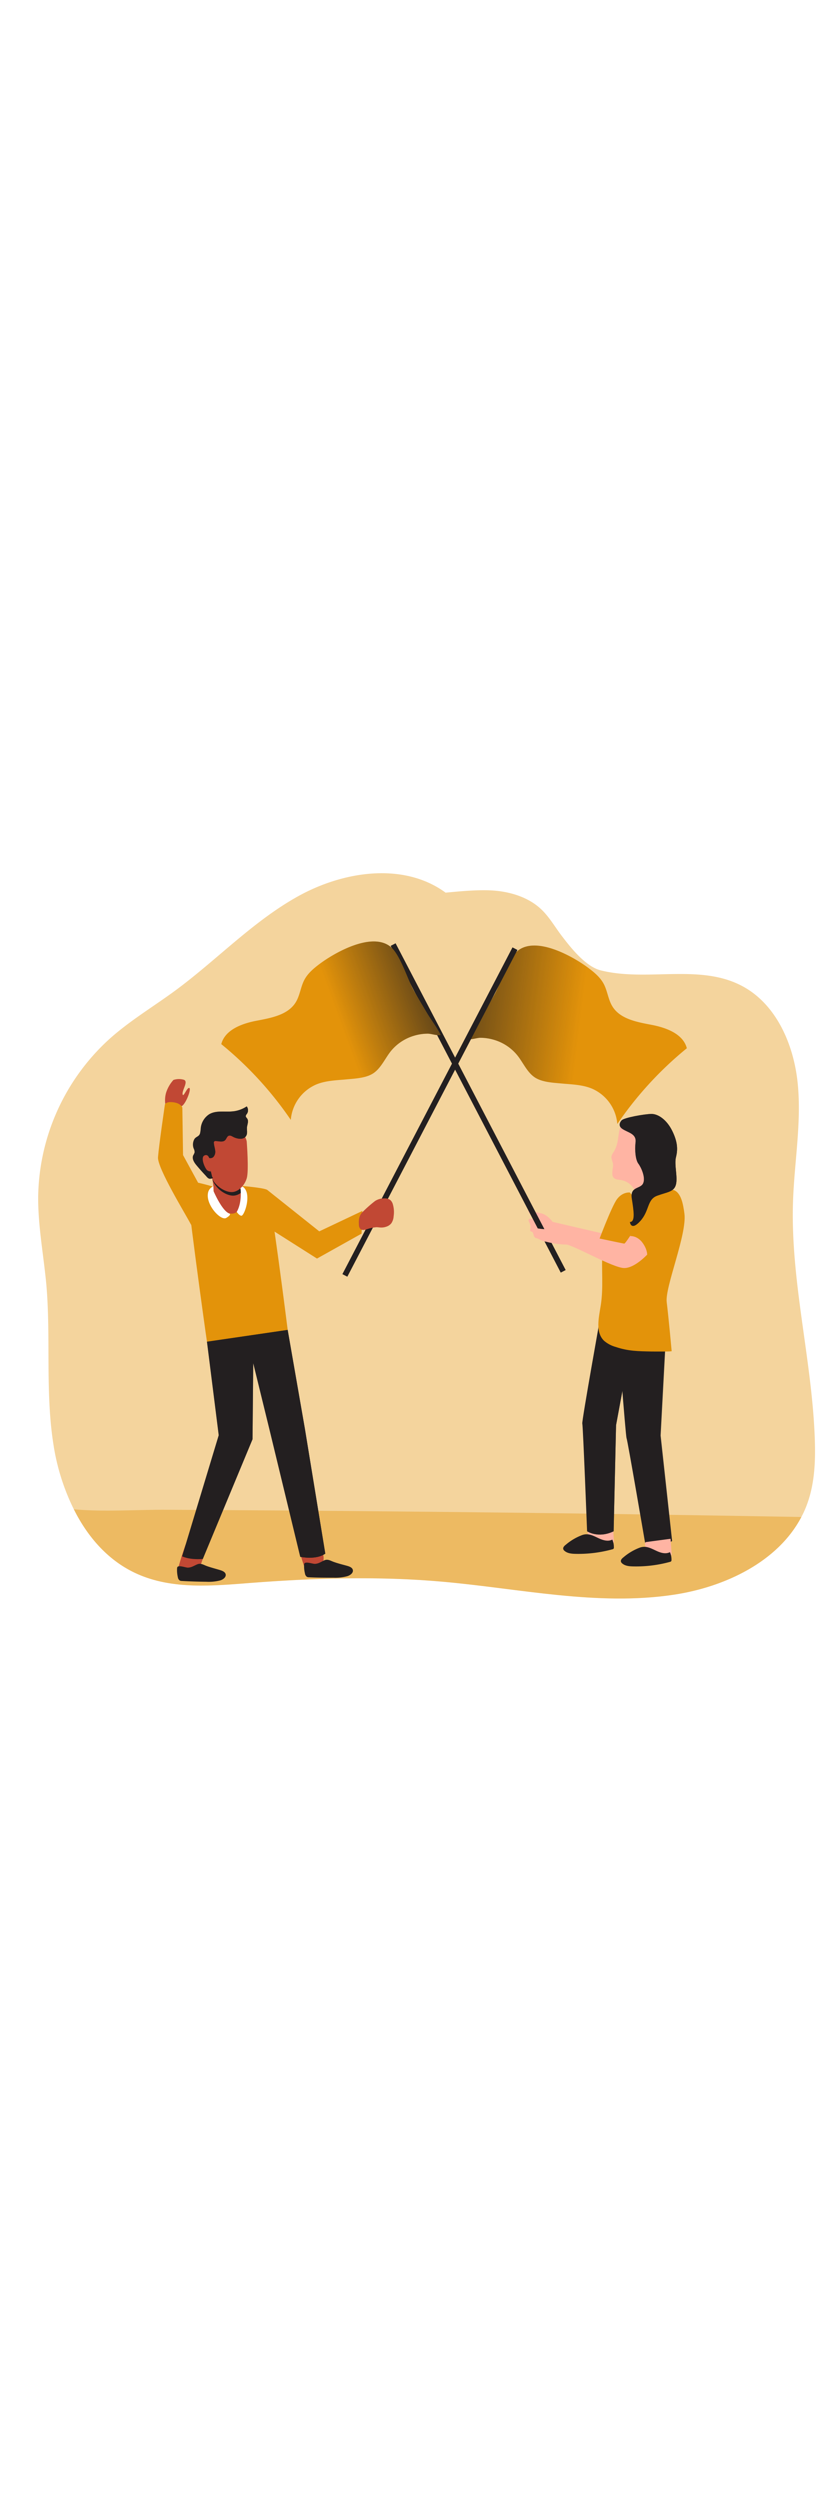 <svg xmlns="http://www.w3.org/2000/svg" xmlns:xlink="http://www.w3.org/1999/xlink" id="_0309_crossed_flags" class="illustrations_image" data-imageid="crossed-flags-56" style="width:166px" viewBox="0 0 500 500"><defs><linearGradient id="linear-gradient-crossed-flags-56" x1="660.32" x2="792.42" y1="2837.79" y2="2837.79" gradientTransform="matrix(1 0 0 -1 -527.02 2955.65)" gradientUnits="userSpaceOnUse"><stop offset="0" stop-color="#231f20" stop-opacity="0" style="-darkreader-inline-stopcolor:#1c1e1f"/><stop offset="1" stop-color="#231f20" style="-darkreader-inline-stopcolor:#1c1e1f"/></linearGradient><linearGradient xlink:href="#linear-gradient-crossed-flags-56" id="linear-gradient-2-crossed-flags-56" x1="732.75" x2="811.13" y1="2840.81" y2="2869.33"/><linearGradient xlink:href="#linear-gradient-crossed-flags-56" id="linear-gradient-3-crossed-flags-56" x1="877.76" x2="909.18" y1="2601.28" y2="2601.28"/><linearGradient xlink:href="#linear-gradient-crossed-flags-56" id="linear-gradient-4-crossed-flags-56" x1="898.95" x2="931.9" y1="2595.2" y2="2595.2"/><linearGradient xlink:href="#linear-gradient-crossed-flags-56" id="linear-gradient-5-crossed-flags-56" x1="900.28" x2="934.9" y1="2753.89" y2="2753.89"/><linearGradient xlink:href="#linear-gradient-crossed-flags-56" id="linear-gradient-6-crossed-flags-56" x1="875.69" x2="766.13" y1="2835.19" y2="2848.55"/><linearGradient xlink:href="#linear-gradient-crossed-flags-56" id="linear-gradient-7-crossed-flags-56" x1="127.31" x2="145.86" y1="210.1" y2="210.1"/><linearGradient xlink:href="#linear-gradient-crossed-flags-56" id="linear-gradient-8-crossed-flags-56" x1="636.73" x2="722.98" y1="2588.47" y2="2588.47"/><linearGradient xlink:href="#linear-gradient-crossed-flags-56" id="linear-gradient-9-crossed-flags-56" x1="643.09" x2="676.37" y1="2770.4" y2="2770.4"/><style>.cls-11_crossed-flags-56,.cls-12_crossed-flags-56,.cls-13_crossed-flags-56,.cls-14_crossed-flags-56,.cls-15_crossed-flags-56,.cls-2_crossed-flags-56{stroke-width:0}.cls-2_crossed-flags-56{isolation:isolate;opacity:.4;fill:#68e1fd}.cls-15_crossed-flags-56{fill:#68e1fd}.cls-11_crossed-flags-56{fill:#231f20}.cls-12_crossed-flags-56{fill:#c14834}.cls-13_crossed-flags-56{fill:#fff}.cls-14_crossed-flags-56{fill:#ffb4a3}</style></defs><path d="M486.41 402.51c-1 2.86-2.23 5.65-3.66 8.32-14.09 26.95-45.97 42.13-76.69 46.79-46.34 7.02-93.26-3.77-139.95-7.85-38.21-3.36-76.71-2.17-114.96.76-23.03 1.8-47.19 4.04-68.27-5.32-17.24-7.59-29.9-21.99-38.4-39.01a132.998 132.998 0 0 1-12.25-38.82c-5.06-31.89-1.52-64.54-4.33-96.71-1.65-17.71-5.08-35.33-4.9-53.13.64-36.44 16.44-70.97 43.59-95.27 12.05-10.66 25.94-18.99 38.91-28.51 25.15-18.53 46.94-41.85 74.27-56.97 27.33-15.12 63.47-20.53 88.67-2.06 9.59-.92 22.28-2.17 31.83-.99 9.55 1.18 19.1 4.56 26.01 11.24 4.83 4.65 8.16 10.63 12.25 15.94 5.56 7.31 14.33 18.29 23.24 20.59 27.59 6.96 58.74-3.89 84.19 8.89 21.33 10.63 32.16 35.37 34.57 59.06 2.41 23.69-2.02 47.52-2.81 71.34-1.58 47.58 11.29 94.53 13.09 142.11.51 13.35.1 27.03-4.4 39.61Z" class="cls-2_crossed-flags-56 targetColor" style="fill:#e3930a;darkreader-inline-fill:#ffbe34"/><path d="M482.75 410.83c-14.09 26.95-45.97 42.13-76.69 46.79-46.34 7.02-93.26-3.77-139.95-7.85-38.21-3.36-76.71-2.17-114.96.76-23.03 1.8-47.19 4.04-68.27-5.32-17.24-7.59-29.9-21.99-38.4-39.01 18.56 1.64 37.93.15 56.5.28 88.07.45 176.13 1.27 264.18 2.47 39.19.56 78.39 1.18 117.6 1.87Z" class="cls-2_crossed-flags-56 targetColor" style="fill:#e3930a;darkreader-inline-fill:#ffbe34"/><path d="M371.93 235.91s-3.47 5.19-4.03 5.18-34.98-8.04-34.98-8.04-3.25-4.59-7.26-5.23c-2.8-.46-6.76-1.83-7.31-2.42s-.27 2.61 2.17 4.01c.68.39 2.41 1.08 1.35 1.74s-2.58-.68-3.33.42c-.37.55 0 1.27.34 1.85.39.77.64 1.61.72 2.47.05.55-.41 2.17-.17 2.57.41.72 3.08 1.01 3.83 1.18 3.11.77 6.3 1.21 9.5 1.32 3.96.08 28.03 14.7 34.83 14.83 6.79.13 14.89-8.78 14.89-8.78s-.85-7.77-4.54-10.19c-3.7-2.42-5.99-.93-5.99-.93Z" class="cls-14_crossed-flags-56"/><path d="M379.43 215.35s-4.28-.55-7.7 3.96-11.71 26.91-11.71 26.91 4.2-1.79 8.86 2.17c4.66 3.96 4.51 7.59 4.51 7.59s13.31-13.21 13.78-19.82c.48-6.61-.75-12.79-7.74-20.79Z" class="cls-15_crossed-flags-56 targetColor" style="fill:#e3930a;darkreader-inline-fill:#ffbe34"/><path d="M192.5 77.69c-3.58 2.68-7.09 5.66-9.17 9.6-2.24 4.27-2.64 9.36-5.17 13.47-4.71 7.66-14.82 9.43-23.64 11.12-8.82 1.69-18.97 5.42-21.22 14.09a214.97 214.97 0 0 1 41.88 45.64 25.49 25.49 0 0 1 15.42-21.37c5.73-2.34 12-2.46 18.08-3.03 5.24-.5 12.09-.75 16.5-3.88s6.72-8.61 10.11-12.94c3.57-4.46 8.41-7.73 13.87-9.4 2.77-.86 5.65-1.31 8.55-1.32 2.1 0 5.89 1.39 7.68.7-2.29-4.61-5.69-8.94-8.33-13.38-2.64-4.44-5.34-8.95-7.9-13.49-3.81-6.77-8.2-21.89-14.24-26.45-11.45-8.63-33.42 3.89-42.42 10.64Z" style="stroke-width:0;fill:url(#linear-gradient)"/><path d="m235.337 66.774 2.972-1.547 102.466 196.837-2.971 1.547z" class="cls-11_crossed-flags-56"/><path d="M192.5 77.69c-3.58 2.68-7.09 5.66-9.17 9.6-2.24 4.27-2.64 9.36-5.17 13.47-4.71 7.66-14.82 9.43-23.64 11.12-8.82 1.69-18.97 5.42-21.22 14.09a214.97 214.97 0 0 1 41.88 45.64 25.49 25.49 0 0 1 15.42-21.37c5.73-2.34 12-2.46 18.08-3.03 5.24-.5 12.09-.75 16.5-3.88s6.72-8.61 10.11-12.94c3.57-4.46 8.41-7.73 13.87-9.4 2.77-.86 5.65-1.31 8.55-1.32 2.1 0 5.89 1.39 7.68.7-2.29-4.61-5.69-8.94-8.33-13.38-2.64-4.44-5.34-8.95-7.9-13.49-3.81-6.77-8.2-21.89-14.24-26.45-11.45-8.63-33.42 3.89-42.42 10.64Z" class="cls-15_crossed-flags-56 targetColor" style="fill:#e3930a;darkreader-inline-fill:#ffbe34"/><path d="M192.5 77.69c-3.58 2.68-7.09 5.66-9.17 9.6-2.24 4.27-2.64 9.36-5.17 13.47-4.71 7.66-14.82 9.43-23.64 11.12-8.82 1.69-18.97 5.42-21.22 14.09a214.97 214.97 0 0 1 41.88 45.64 25.49 25.49 0 0 1 15.42-21.37c5.73-2.34 12-2.46 18.08-3.03 5.24-.5 12.09-.75 16.5-3.88s6.72-8.61 10.11-12.94c3.57-4.46 8.41-7.73 13.87-9.4 2.77-.86 5.65-1.31 8.55-1.32 2.1 0 5.89 1.39 7.68.7-2.29-4.61-5.69-8.94-8.33-13.38-2.64-4.44-5.34-8.95-7.9-13.49-3.81-6.77-8.2-21.89-14.24-26.45-11.45-8.63-33.42 3.89-42.42 10.64Z" style="fill:url(#linear-gradient-2-crossed-flags-56);stroke-width:0"/><path d="m403.73 423.3.69 9.7a9.41 9.41 0 0 1-5.58 1.3c-2.95-.37-8.85-6.44-10.27-6.13l.05-2.89M369.22 416.38l.7 9.7c-1.68 1-3.63 1.45-5.58 1.3-2.96-.38-8.86-6.44-10.28-6.14l.05-2.88" class="cls-14_crossed-flags-56"/><path d="M362.17 287.49s-11.82 65.83-11.39 67.03c.43 1.2 2.89 64.92 2.89 64.92s6.64 4.49 15.99 0l1.46-63.93 11.05-59.7s-15.32-9.99-20.01-8.32Z" class="cls-11_crossed-flags-56"/><path d="M362.17 287.49s-11.82 65.83-11.39 67.03c.43 1.2 2.89 64.92 2.89 64.92s6.64 4.49 15.99 0l1.46-63.93 11.05-59.7s-15.32-9.99-20.01-8.32Z" style="fill:url(#linear-gradient-3-crossed-flags-56);stroke-width:0"/><path d="M371.67 293.17s5.2 69.07 5.78 70.2 11.13 62.85 11.13 62.85 7.37 4.72 16.06-.94l-6.87-63.52 3.19-60.68s-24.82-10.18-29.28-7.9Z" class="cls-11_crossed-flags-56"/><path d="M371.93 293.17s5.19 69.07 5.78 70.2c.59 1.13 11.12 62.85 11.12 62.85s7.38 4.72 16.06-.94L398 361.76l3.2-60.68s-24.83-10.18-29.26-7.9Z" style="fill:url(#linear-gradient-4-crossed-flags-56);stroke-width:0"/><path d="M405.42 213.75c-.48-.14-.98-.21-1.48-.22-8.67-.23-21.03 2.24-28.17 7.59-8.8 6.61-12.18 18.29-12.87 29.26-.69 10.97.73 22.11-1 32.98-1.16 7.35-3.35 16.06 1.95 21.28 2.01 1.74 4.39 3.01 6.96 3.72 7.59 2.58 13.69 2.61 21.45 2.77.62 0 12.4.14 12.36-.22 0-.09-1.86-20.47-2.99-29.52-1.13-9.05 12.36-40.92 10.66-53.38-.73-5.47-1.94-12.9-6.86-14.26Z" class="cls-15_crossed-flags-56 targetColor" style="fill:#e3930a;darkreader-inline-fill:#ffbe34"/><path d="M380 240.89s-3.37 5.26-3.93 5.26-35.11-7.36-35.11-7.36-3.39-4.53-7.36-5.1c-2.81-.39-6.79-1.69-7.37-2.26s-.22 2.61 2.28 3.97c.4.23 2.24 1.08 1.91 1.74-.34.66-2.07.31-2.5.29-1.46-.08-2.91-.27-4.33-.48-1.42-.21-3.86-.9-3.07 1.57.21.64.61 1.21.81 1.85.09.68.33 1.33.7 1.91.39.33.85.55 1.35.65.92.3 1.8.7 2.62 1.21 1.04.45 2.13.75 3.25.91 1.25.35 2.51.61 3.78.83 2.61.51 5.27.78 7.93.82 3.97 0 28.32 14.16 35.11 14.16s14.72-9.06 14.72-9.06-.99-7.76-4.74-10.11c-3.75-2.35-6.06-.81-6.06-.81ZM373.8 175.37c-1.83 5.48-.83 10.5-4.27 15.76-2.17 3.25-.91 3.67-.26 6.9.56 2.83-2.84 9.06 3.39 9.62s9.63 4.53 10.76 9.62c0 0 2.83-3.39 6.23-7.92 3.4-4.53-.56-7.37-1.7-15.29s-2.26-16.99-6.27-19.78-6.74-2.31-7.88 1.08Z" class="cls-14_crossed-flags-56"/><path d="M374.37 171.98s-2.83 2.83.56 5.09 8.5 2.83 7.93 7.93 0 10.75 1.7 13 4.53 8.48 2.83 11.92c-1.7 3.44-7.93 1.7-6.79 9.06s2.26 14.15-1.14 14.15c0 0 .57 5.67 6.23-.56s3.97-13 10.2-15.29c6.23-2.29 10.19-2.26 11.32-6.79s-1.14-11.92 0-16.42c1.14-4.5 1.08-9.06-2.26-15.85-3.35-6.79-8.5-10.2-12.46-10.2s-16.98 2.25-18.12 3.96Z" class="cls-11_crossed-flags-56"/><path d="M374.37 171.98s-2.83 2.83.56 5.09 8.5 2.83 7.93 7.93 0 10.75 1.7 13 4.53 8.48 2.83 11.92c-1.7 3.44-7.93 1.7-6.79 9.06s2.26 14.15-1.14 14.15c0 0 .57 5.67 6.23-.56s3.97-13 10.2-15.29c6.23-2.29 10.19-2.26 11.32-6.79s-1.14-11.92 0-16.42c1.14-4.5 1.08-9.06-2.26-15.85-3.35-6.79-8.5-10.2-12.46-10.2s-16.98 2.25-18.12 3.96Z" style="fill:url(#linear-gradient-5-crossed-flags-56);stroke-width:0"/><path d="M406.6 217.27s-3.96-1.7-8.48 1.7-18.61 22.65-18.61 22.65 4.53-.56 7.93 4.53 2.26 8.5 2.26 8.5 16.42-9.06 18.68-15.29c2.26-6.23 2.77-12.46-1.79-22.08Z" class="cls-15_crossed-flags-56 targetColor" style="fill:#e3930a;darkreader-inline-fill:#ffbe34"/><path d="M340.65 427.67c-.76.63-1.58 1.5-1.35 2.46.13.43.4.81.76 1.08 1.73 1.53 4.23 1.76 6.5 1.82 7.55.18 15.08-.75 22.36-2.75.54-.04.94-.51.89-1.05 0-.04 0-.07-.01-.11.03-1.62-.29-3.22-.95-4.69-2.43 1.31-5.42.47-7.95-.68-3.44-1.58-6.3-3.32-10.03-2.1a32.989 32.989 0 0 0-10.2 6.03Z" class="cls-11_crossed-flags-56"/><path d="m403.96 423.94.69 9.75c-1.68 1-3.63 1.45-5.58 1.29-2.95-.37-8.85-6.43-10.27-6.13l.05-2.88" class="cls-14_crossed-flags-56"/><path d="M375.4 435.24c-.77.63-1.58 1.5-1.35 2.46.14.43.4.81.75 1.08 1.74 1.53 4.24 1.76 6.5 1.81 7.54.18 15.07-.74 22.34-2.74.24-.04.46-.15.64-.31.18-.25.27-.55.24-.86.03-1.62-.29-3.22-.95-4.69-2.43 1.32-5.42.48-7.94-.68-3.45-1.58-6.3-3.32-10.03-2.1a33.085 33.085 0 0 0-10.19 6.04Z" class="cls-11_crossed-flags-56"/><path d="M100.04 164.3c-.8-2.86-.82-5.88-.07-8.76.89-2.97 2.43-5.7 4.52-7.99a10.5 10.5 0 0 1 6.3-.1c2.83 1.08-1.17 6.2-.8 8.67.37 2.47 2.7-4.33 4.06-3.73s-2.17 9.88-4.75 11.04" class="cls-12_crossed-flags-56"/><path d="M354.56 80.17c3.58 2.68 7.09 5.66 9.17 9.6 2.24 4.27 2.65 9.36 5.18 13.47 4.7 7.66 14.81 9.43 23.63 11.12 8.82 1.69 18.97 5.42 21.22 14.09a214.97 214.97 0 0 0-41.88 45.64 25.464 25.464 0 0 0-15.42-21.37c-5.72-2.34-12-2.46-18.08-3.03-5.24-.5-12.09-.75-16.5-3.88s-6.71-8.61-10.11-12.94a28.401 28.401 0 0 0-13.87-9.4c-2.77-.86-5.64-1.31-8.54-1.32-2.11 0-5.89 1.39-7.69.7 2.29-4.64 5.69-8.97 8.39-13.42 2.7-4.44 5.34-8.95 7.9-13.49 3.83-6.77 8.2-21.89 14.25-26.45 11.43-8.59 33.35 3.92 42.36 10.67Z" class="cls-15_crossed-flags-56 targetColor" style="fill:#e3930a;darkreader-inline-fill:#ffbe34"/><path d="M354.56 80.17c3.58 2.68 7.09 5.66 9.17 9.6 2.24 4.27 2.65 9.36 5.18 13.47 4.7 7.66 14.81 9.43 23.63 11.12 8.82 1.69 18.97 5.42 21.22 14.09a214.97 214.97 0 0 0-41.88 45.64 25.464 25.464 0 0 0-15.42-21.37c-5.72-2.34-12-2.46-18.08-3.03-5.24-.5-12.09-.75-16.5-3.88s-6.71-8.61-10.11-12.94a28.401 28.401 0 0 0-13.87-9.4c-2.77-.86-5.64-1.31-8.54-1.32-2.11 0-5.89 1.39-7.69.7 2.29-4.64 5.69-8.97 8.39-13.42 2.7-4.44 5.34-8.95 7.9-13.49 3.83-6.77 8.2-21.89 14.25-26.45 11.43-8.59 33.35 3.92 42.36 10.67Z" style="fill:url(#linear-gradient-6-crossed-flags-56);stroke-width:0"/><path d="M206.261 264.53 308.728 67.694l2.971 1.546-102.466 196.837z" class="cls-11_crossed-flags-56"/><path d="M128.57 211.87s-14.43-4.33-15.89-2.93c-1.29 1.3 11.35 92.4 12 96.29.65 3.89 22.05 2.59 31.12 0 6.05-1.81 11.91-4.19 17.51-7.1 0 0-10.45-83.09-12.4-84.38s-16.04-2.43-16.04-2.43l-16.31.54Z" class="cls-15_crossed-flags-56 targetColor" style="fill:#e3930a;darkreader-inline-fill:#ffbe34"/><path d="M127.57 242.53s-9.75-2.54-12.88-8.52c-3.13-5.98-20-33.51-19.51-39.9.57-7.4 4.16-31.73 4.16-31.73s.4-1.98 5.09-1.38c4.69.61 5.42 3.25 5.42 3.25l.41 28.55 14.31 26.26s5.81 18.11 2.99 23.46Z" class="cls-15_crossed-flags-56 targetColor" style="fill:#e3930a;darkreader-inline-fill:#ffbe34"/><path d="M180.73 432.32s2.74 10.35 4.02 11.11 5.78-1.64 8.38-3.52c2.6-1.89 1.67-5.89 1.67-5.89l-1.08-3.14-12.98 1.45ZM111.86 427.34s-5 14.09-4.5 15.46c.5 1.38 6.61-.64 9.82-.43s4.43-4.76 4.43-4.76l1.14-3.14-10.89-7.13ZM127.28 204.09s1.94 8.43 1.29 11.67c-.65 3.24 4.54 12.32 11.02 12.32s6.5-11.02 6.5-12.32-1.95-1.94-1.3-5.18c.65-3.24-16.87-10.38-17.51-6.49Z" class="cls-12_crossed-flags-56"/><path d="M144.78 210.58c-.34 1.53.06 3.14 1.08 4.33a8.188 8.188 0 0 1-5.34 2.35c-3.89 0-9.75-3.25-12.32-9.07l-.14-.33c-.37-2.17-.75-3.81-.75-3.81.61-3.86 18.12 3.28 17.47 6.52Z" style="fill:url(#linear-gradient-7-crossed-flags-56);stroke-width:0"/><path d="M128.65 214.55s5.22 12.23 9.68 13.52c0 0 1.21.65-2.03 2.59-3.24 1.94-12.32-7.77-11.02-14.91a5.368 5.368 0 0 1 3.25-4.14l.12 2.94ZM144.78 211.87s1.44 9.01-2.17 15.17c0 0 1.55 2.31 2.85 2.31s4.54-7.78 3.25-13.62c-.8-3.37-3.28-4.78-3.93-3.86Z" class="cls-13_crossed-flags-56"/><path d="m124.67 305.23 7.09 56.35-22.05 72.93s4.06 2.24 12.48 1.59l29.94-72.11.42-45.84 9.69 39.57 18.65 77.1s9.48 2.09 15.06-1.93l-12.28-75.17-10.37-59.6-48.63 7.1Z" class="cls-11_crossed-flags-56"/><path d="M148.67 185.28s1.3 16.86 0 21.4c-1.3 4.54-5.19 8.43-9.08 8.43s-9.75-3.25-12.31-9.08c-2.56-5.83-3.89-20.1-3.25-22.04.64-1.94 4.56-8.07 14.92-7.13 7.13.64 9.72 5.83 9.72 8.42Z" class="cls-12_crossed-flags-56"/><path d="M124.82 193.6c.6 1.32 2.65 1.39 3.71.38a4.782 4.782 0 0 0 1.08-4.07c-.17-1.44-.67-2.84-.76-4.33a.953.953 0 0 1 1.17-1.2c1.95.07 4.25.83 5.62-.56.81-.82 1.08-2.28 2.17-2.67.91-.33 1.86.27 2.72.73 2.38 1.24 6.66 2.05 7.98-1.08.61-1.44.13-3.2.26-4.71s1.17-3.72.15-5.24c-.33-.5-.89-.93-.89-1.54.1-.49.34-.94.68-1.3.95-1.36.92-3.19-.08-4.52-2.42 1.6-5.18 2.62-8.06 2.96-4.89.56-10.24-.74-14.49 1.73a11.347 11.347 0 0 0-5.16 8.51c-.05 1.03-.2 2.06-.43 3.07-.6 1.93-2.33 1.86-3.33 3.31a6.745 6.745 0 0 0-.5 5.76c.39.74.59 1.56.56 2.39-.21.61-.48 1.19-.82 1.73-.88 1.96.44 4.17 1.81 5.83 1.79 2.17 3.74 4.33 5.65 6.37.66.7 1.25 1.61 2.25 1.9.72.2 3.14-.43 1.73-.99M209.2 440.27c1.38.4 2.97 1 3.33 2.37.48 1.78-1.44 3.25-3.25 3.83-2.7.73-5.5 1.04-8.3.92-4.91 0-9.82 0-14.72-.24-.45.02-.9-.06-1.31-.24a2.861 2.861 0 0 1-1.22-1.99c-.42-1.7-.61-3.46-.55-5.21 0-.3.06-.61.2-.88.81-1.33 5.05.3 6.37.23 2.3-.12 3.72-1.31 5.72-2.17 2-.86 3.6.29 5.57.99 2.7.98 5.47 1.64 8.17 2.39ZM132.62 442.83c1.38.41 2.96 1.08 3.31 2.43.44 1.78-1.51 3.25-3.25 3.76-2.73.7-5.54.97-8.35.82-4.9-.05-9.81-.2-14.7-.47-.45 0-.9-.08-1.31-.26a2.94 2.94 0 0 1-1.19-2.02 19.1 19.1 0 0 1-.47-5.22c0-.31.06-.61.21-.88.82-1.31 5.04.39 6.37.34 2.29-.09 3.73-1.26 5.74-2.04 2.02-.78 3.6.35 5.56 1.08 2.65.94 5.41 1.64 8.09 2.45Z" class="cls-11_crossed-flags-56"/><path d="m160.91 213.72 31.42 25.04 25.94-12.29-.46 13.66-26.85 15.02-28.67-18.21-1.38-23.22z" class="cls-15_crossed-flags-56 targetColor" style="fill:#e3930a;darkreader-inline-fill:#ffbe34"/><path d="M225.97 220.45a9.896 9.896 0 0 1 5.42-1.54 5.7 5.7 0 0 1 3.68.94c.74.65 1.28 1.51 1.55 2.46.7 2.35.88 4.83.52 7.26a8.518 8.518 0 0 1-1.34 4.24c-.71.92-1.67 1.62-2.76 2.02a9.04 9.04 0 0 1-3.37.63c-.95 0-1.9-.18-2.85-.2-2.1.16-4.17.61-6.14 1.34-1.22.35-2.72.56-3.63-.33-.58-.73-.88-1.64-.85-2.57-.21-3.12.2-5.79 2.57-7.94 2.27-2.25 4.68-4.36 7.21-6.32Z" class="cls-12_crossed-flags-56"/><path d="m124.67 305.23 7.09 56.35-22.05 72.93s4.06 2.24 12.48 1.59l29.94-72.11.42-45.84 9.69 39.57 18.65 77.1s9.48 2.09 15.06-1.93l-12.28-75.17-10.37-59.6-48.63 7.1Z" style="fill:url(#linear-gradient-8-crossed-flags-56);stroke-width:0"/><path d="M124.82 193.6c.6 1.32 2.65 1.39 3.71.38a4.782 4.782 0 0 0 1.08-4.07c-.17-1.44-.67-2.84-.76-4.33a.953.953 0 0 1 1.17-1.2c1.95.07 4.25.83 5.62-.56.81-.82 1.08-2.28 2.17-2.67.91-.33 1.86.27 2.72.73 2.38 1.24 6.66 2.05 7.98-1.08.61-1.44.13-3.2.26-4.71s1.17-3.72.15-5.24c-.33-.5-.89-.93-.89-1.54.1-.49.34-.94.68-1.3.95-1.36.92-3.19-.08-4.52-2.42 1.6-5.18 2.62-8.06 2.96-4.89.56-10.24-.74-14.49 1.73a11.347 11.347 0 0 0-5.16 8.51c-.05 1.03-.2 2.06-.43 3.07-.6 1.93-2.33 1.86-3.33 3.31a6.745 6.745 0 0 0-.5 5.76c.39.74.59 1.56.56 2.39-.21.61-.48 1.19-.82 1.73-.88 1.96.44 4.17 1.81 5.83 1.79 2.17 3.74 4.33 5.65 6.37.66.7 1.25 1.61 2.25 1.9.72.2 3.14-.43 1.73-.99" style="fill:url(#linear-gradient-9-crossed-flags-56);stroke-width:0"/><path d="M126.35 195.65s-.65-3.89-3.25-2.59c-2.6 1.3.64 8.42 1.94 9.07.58.36 1.25.55 1.94.55" class="cls-12_crossed-flags-56"/></svg>